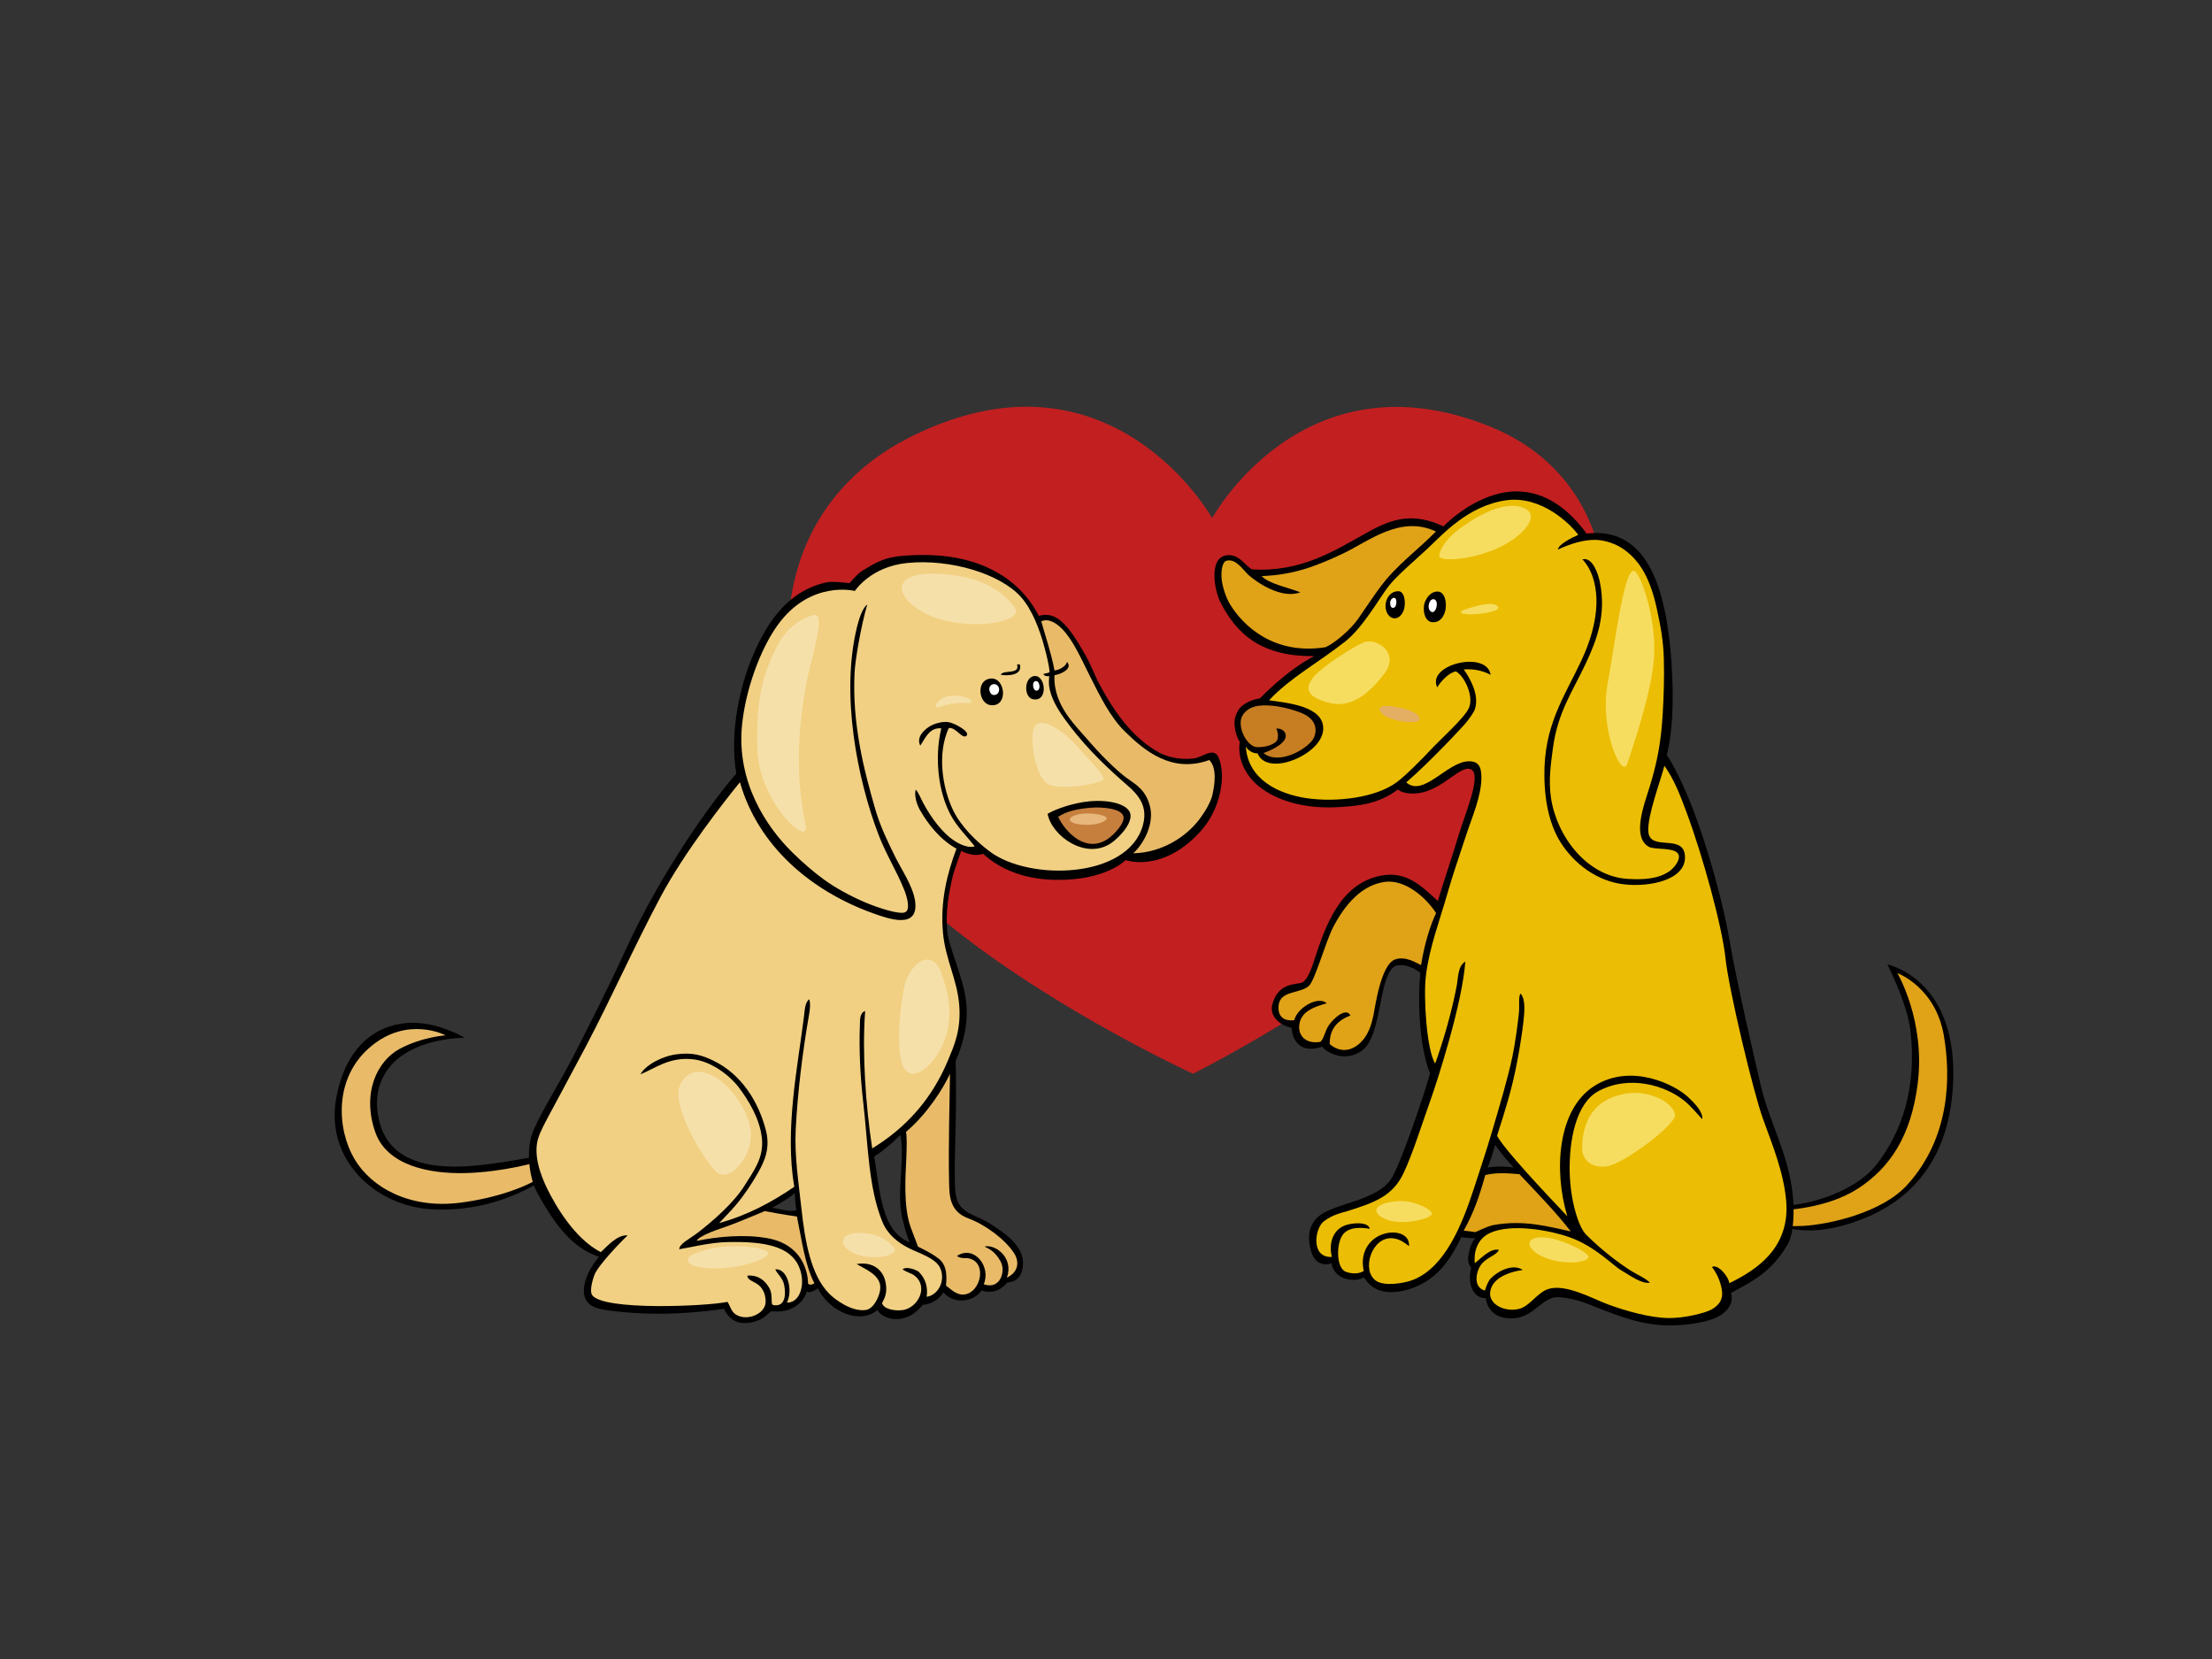 <?xml version="1.0" encoding="utf-8"?>
<!-- Generator: Adobe Illustrator 17.0.0, SVG Export Plug-In . SVG Version: 6.00 Build 0)  -->
<!DOCTYPE svg PUBLIC "-//W3C//DTD SVG 1.1//EN" "http://www.w3.org/Graphics/SVG/1.1/DTD/svg11.dtd">
<svg version="1.1" id="Layer_1" xmlns="http://www.w3.org/2000/svg" xmlns:xlink="http://www.w3.org/1999/xlink" x="0px" y="0px"
	 width="800px" height="600px" viewBox="0 0 800 600" enable-background="new 0 0 800 600" xml:space="preserve">
<rect x="0" y="0" width="800" height="600" fill="#333333" stroke="none"/>
<g>
	<path fill-rule="evenodd" clip-rule="evenodd" fill="#C21F21" d="M438.398,187.403c0,0,32.654-60.187,100.047-33.329
		c60.049,23.94,52.434,104.544,2.744,156.642c-41.75,43.77-109.713,77.616-109.713,77.616s-79.443-36.307-115.51-80.121
		c-43.837-53.249-42.523-122.458,13.674-150.36C401.851,121.992,438.398,187.403,438.398,187.403z"/>
	<g>
		<path fill-rule="evenodd" clip-rule="evenodd" d="M197.185,426.314c-6.928,4.327-21.353,12.243-41.394,11.008
			c-20.041-1.233-38.437-17.929-34.122-40.538c3.866-20.25,16.354-26.829,27.556-26.871c9.875-0.04,18.832,5.4,18.832,5.4
			s-13.717-0.119-23.126,6.768c-6.206,4.546-10.672,12.688-7.616,23.975c3.245,11.985,14.082,16.205,28.926,15.843
			c12.787-0.313,31.709-4.567,31.709-4.567S202.355,423.086,197.185,426.314z"/>
		<path fill-rule="evenodd" clip-rule="evenodd" fill="#E9BB69" d="M197.991,419.055c-3.474,1.444-16.611,4.887-29.724,5.206
			c-13.116,0.321-28.281-2.756-32.509-14.719c-5.025-14.215,0.682-25.873,8.776-30.207c8.095-4.336,16.611-4.887,16.611-4.887
			s-13.626-7.252-27.128,4.109c-13.5,11.361-12.063,29.943-5.901,40.48c6.162,10.536,20.134,18.207,38.114,15.961
			c13.738-1.714,25.11-6.128,29.944-9.695C201.009,421.74,204.162,416.492,197.991,419.055z"/>
		<path fill-rule="evenodd" clip-rule="evenodd" d="M348.275,202.26c12.619,2.972,22.072,10.034,27.429,20.473
			c1.226-0.381,2.571-0.41,3.704-0.26c5.49,0.72,10.244,9.48,13,14.191c2.059,3.521,3.351,7.295,5.152,10.671
			c5.328,9.982,12.009,19.657,21.867,24.941c2.748,1.476,7.678,2.705,12.563,1.983c2.941-0.434,6.996-4.198,8.699-0.348
			c2.735,6.192,1.115,18.454-6.69,26.963c-13.781,15.03-26.897,10.172-26.897,10.172s-7.089,7.526-25.599,7.162
			c-12.178-0.24-20.624-4.497-25.942-9.434c-3.725,1.385-7.914-1.05-7.914-1.05s-2.558,6.976-3.052,9.061
			c-1.447,6.105-2.624,12.655-2.048,19.787c0.498,6.181,6.201,17.248,6.978,26.75c0.841,10.271-3.284,18.82-3.903,20.386
			c0.502,13.878-0.404,35.429-0.316,39.092c0.136,5.562-0.52,11.081,2.81,14.253c2.521,2.4,6.496,3.272,9.981,5.5
			c3.095,1.98,7.312,4.792,9.514,7.823c1.544,2.127,3.103,4.848,2.015,9.201c-1.087,4.352-5.342,4.232-5.342,4.232
			s-1.875,2.582-4.696,3.174c-2.819,0.591-4.589-0.304-4.589-0.304s-1.903,3.222-6.593,3.635c-4.689,0.412-7.233-2.956-7.233-2.956
			s-2.137,4.155-7.473,4.564c-5.954,7.624-14.34,5.511-16.389,1.835c-5.899,5.23-16.978,1.16-21.546-7.828
			c-0.931,0.693-2.772,1.828-3.977,1.214c-1.086,3.512-4.26,6.265-8.474,7.02c-1.287,0.229-4.552,0.112-4.552,0.112
			s-2.395,2.326-3.81,2.961c-2.59,1.161-6.442,1.963-9.314,0.393c-2.872-1.572-3.771-4.292-3.771-4.292s-9.735,1.574-21.427,1.775
			c-9.481,0.161-20.87-0.879-24.467-2.004c-8.849-2.771-3.644-13.798,0.728-18.575c-10.645-3.281-17.375-14.04-22.484-23.327
			c-2.552-4.642-4.033-14.126-1.874-20.787c1.904-5.878,10.288-19.144,14.999-28.37c4.844-9.492,12.806-25.015,18.626-37.869
			c13.374-29.524,32.863-56.088,40.33-64.379c-2.461-14.624,1.165-30.955,5.579-41.687c5.705-13.864,13.579-24.596,27.152-27.516
			c2.224-0.477,8.213,0.324,8.213,0.324s2.938-3.506,4.629-4.514c4.73-2.82,7.634-4.854,15.051-5.428
			C334.617,200.381,341.922,200.764,348.275,202.26z M316.182,418.289c2.035,12.448,2.585,27.064,12.751,30.975
			c-1.097-2.765-1.674-4.991-2.569-8.545c-2.303-9.125,1.035-21.386-0.75-30.269C322.34,413.813,319.309,416.231,316.182,418.289z
			 M279.198,436.81c2.15,0.23,6.289,1.672,8.843,0.858c-0.438-2.107-0.602-4.727-0.51-6.204
			C285.553,433.175,282.679,434.952,279.198,436.81z"/>
		<path fill-rule="evenodd" clip-rule="evenodd" fill="#F1D083" d="M379.592,243.111c-0.145-2.575-1.16-6.365-1.746-8.623
			c-1.798-6.942-4.701-14.187-8.549-18.519c-7.504-8.444-25.532-13.923-41.19-12.363c-13.317,1.328-18.933,10.121-18.933,10.121
			s-16.017-4.099-27.892,12.295c-6.358,8.779-11.669,23.515-12.921,36.272c-2.001,20.411,8.601,36.609,18.333,46.117
			c3.776,3.688,7.279,6.73,11.307,9.695c4.037,2.972,9.846,6.099,14.82,8.216c4.975,2.115,12.568,4.543,14.559,3.598
			c1.99-0.942,0.628-5.647-0.375-8.154c-2.707-6.754-6.554-12.787-9.258-19.849c-7.789-20.345-13.795-51.174-7.745-75.392
			c0.622-2.488,1.896-6.69,3.646-7.875c-2.385,8.221-4.382,20.372-4.587,24.6c-0.899,18.658,3.356,35.037,7.444,49.249
			c1.816,6.32,4.514,11.8,7.253,17.37c2.271,4.621,6.397,10.607,7.175,15.862c1.572,10.673-9.765,6.496-15.029,4.619
			c-22.697-8.098-41.706-24.411-48.301-47.455c-5.439,6.704-19.968,25.093-28.674,41.426c-9.52,17.856-17.846,36.7-27.168,54.369
			c-4.141,7.847-8.779,16.373-12.984,24.261c-1.48,2.772-3.176,5.861-4.046,8.452c-2.086,6.205,0.921,13.874,3.136,18.422
			c2.905,5.972,9.916,18.182,19.433,23.022c2.334-2.145,5.959-6.409,9.698-6.054c-2.626,2.45-10.731,10.899-12.033,14.316
			c-0.607,1.594-1.786,5.735-0.868,7.182c3.724,5.877,41.979,4.109,48.993,2.535c0.932,1.294,1.298,3.487,3.051,4.598
			c4.008,2.544,10.572-0.23,10.752-4.413c0.094-2.164-0.619-4.685-2.463-6.205c-1.747-1.44-4.19-1.798-4.113-3.48
			c4.246-0.253,6.399,2.017,7.788,4.285c1.709,2.793,0.342,6.153,1.572,6.378c4.346,0.788,4.608-3.768,3.926-7.257
			c-0.527-2.701-2.714-4.185-3.197-5.667c4.47-0.38,6.453,7.675,4.185,12.028c4.254,0.09,6.053-5.048,5.334-9.579
			c-1.776-11.186-13.734-12.543-26.604-12.312c-6.773,0.122-13.689,1.994-17.665,2.596c0.002-1.962,3.898-3.831,6.498-5.827
			c5.736-4.398,13.32-11.006,17.229-17.359c3.069-4.988,6.96-9.844,6.164-17.022c-0.781-7.051-4.794-13.596-8.377-18.353
			c-3.233-4.293-9.759-9.204-15.991-10.064c-8.912-1.233-14.375,3.337-19.551,5.363c1.823-3.346,7.753-6.529,12.984-7.233
			c5.866-0.789,9.326,0.361,13.211,2.207c10.494,4.987,16.595,15.196,19.193,25.359c1.688,6.602-0.705,11.412-2.85,15.238
			c-2.167,3.864-5.228,8.442-8.147,11.839c-2.196,2.558-3.644,3.94-5.917,6.386c10.209-2.792,19.176-7.64,27.151-13.109
			c-3.485-20.717,1.192-43.034,3.525-61.637c0.233-1.849,0.321-5.229,1.932-6.183c0.499,1.921,0.166,4.064-0.189,6.078
			c-2.109,11.995-4.052,27.251-4.736,40.942c-0.491,9.808,1.064,19.386,2.044,28.461c1.286,11.932,3.386,24.242,10.035,30.964
			c2.194,2.222,8.232,6.68,13.302,5.917c2.857-0.428,5.08-5.09,5.206-7.887c0.218-4.799-5.522-6.863-8.552-8.728
			c5.87-0.964,9.577,2.115,10.456,6.608c0.681,3.49-0.094,5.372-1.268,7.502c0.468,2.183,4.722,3.009,7.653,2.516
			c5.377-0.908,9.388-8.511,3.91-12.581c-0.924-0.69-2.853-1.125-4.146-2.138c1.463-1.228,5.229,0.277,5.918,0.974
			c2.447,2.477,3.264,5.441,2.806,8.98c4.371-0.697,6.957-6.112,4.804-10.576c-1.706-3.539-7.896-5.272-11.478-7.144
			c-3.871-2.025-7.464-4.835-9.338-9.389c-5.09-12.367-5.178-28.036-6.966-43.523c-1.013-8.768-1.524-18.415-1.182-27.639
			c0.065-1.722-0.14-4.379,1.901-5.108c-1.108,14.974,0.154,34.145,2.563,49.706c12.428-7.616,21.715-18.034,27.556-32.22
			c1.879-4.564,4.657-10.432,3.91-19.664c-0.747-9.232-5.001-16.55-5.868-26.007c-1.061-11.579,1.505-21.452,4.862-30.51
			c-5.823-3.288-10.065-8.506-13.247-14.072c-1.039-1.817-2.113-5.124-1.485-7.309c1.034,1.053,1.884,3.31,2.692,4.817
			c2.602,4.862,7.063,11.43,12.434,14.391c1.966,1.085,4.374,1.907,6.224,1.34c-2.754-3.58-6.412-7.003-8.816-11.575
			c-4.359-8.286-5.806-20.44-3.289-31.13c-4.395-0.337-5.762,3.623-7.609,6.26c-1.486-3.057,1.329-5.597,3.208-6.826
			c1.563-1.024,4.407-1.974,6.876-1.687c2.174,0.253,8.059,3.471,6.7,4.899c-1.499,1.572-4.067-3.341-6.477-2.71
			c-4.164,9.01-2.422,21.354,1.566,29.653c2.803,5.831,8.294,11.273,13.409,15.068c14.267,10.593,49.729,9.846,55.22-9.488
			c2.418-8.512-3.488-12.664-7.65-16.347c-7.758-6.862-14.605-13.81-20.793-22.438c-2.431-3.387-4.918-7.538-5.467-11.794
			c-0.15-1.185,0.065-3.468,0.065-3.468s-1.608,0.326-2.16-0.789C378.195,243.556,379.064,243.392,379.592,243.111z"/>
		<path fill-rule="evenodd" clip-rule="evenodd" fill="#E9BB69" d="M376.596,224.733c1.471,5.316,3.629,11.531,4.777,17.759
			c2.326-0.247,4.339-1.942,4.515-3.115c2.253,2.471-2.267,4.488-4.517,4.823c-0.084,1.596,0.031,3.124,0.297,4.581
			c1.509,8.278,7.929,14.328,10.968,17.904c5.48,6.453,11.216,11.992,14.634,14.52c3.418,2.525,6.965,4.156,8.605,10.307
			c1.642,6.15-1.984,13.399-6.021,17.099c10.339-0.265,19.003-5.814,23.992-12.395c1.884-2.486,4.076-6.141,4.676-8.887
			c0.775-3.571,1.712-9.491-1.15-12.457c-13.728,4.996-23.71-3.602-30.619-10.386c-5.334-5.24-9.149-13.17-12.814-20.44
			c-2.977-5.906-5.814-12.512-9.852-16.629C382.171,225.467,379.172,223.426,376.596,224.733z"/>
		<path fill-rule="evenodd" clip-rule="evenodd" fill="#E9BB69" d="M343.573,388.379c-2.339,5.038-8.079,14.362-15.898,20.976
			c0.347,1.996,0.276,5.215,0.093,9.917c-0.182,4.705-1.27,17.08,1.716,24.914c0.9,2.367,2.525,6.688,2.525,6.688
			s6.425,2.949,8.394,5.193c1.776,2.025,2.109,4.874,1.736,8.899c1.828,1.314,3.73,3.452,6.488,3.216
			c6.27-0.54,8.763-12.396,1.026-13.184c-0.906,0.044-2.436,0.125-3.559-0.758c6.168-4.095,12.416,3.773,9.697,10.222
			c5.922,2.145,8.17-4.751,5.993-8.427c-2.179-3.676-3.832-4.158-5.724-5.231c4.173-0.853,10.621,4.216,8.105,11.26
			c3.848-1.77,4.849-5.456,2.481-9.001c-3.207-4.802-10.029-10.03-16.576-12.481c-6.551-2.451-6.692-8.115-6.803-12.254
			C342.926,415.386,343.484,396.961,343.573,388.379z"/>
		<path fill-rule="evenodd" clip-rule="evenodd" fill="#E9BB69" d="M276.569,438.012c0,0-5.828,2.496-11.833,4.828
			c-2.662,1.034-5.475,1.876-7.699,2.792c-2.899,1.194-4.88,2.398-5.045,3.146c7.711-1.591,17.377-2.46,25.62-0.962
			c15.118,2.746,14.632,16.483,14.632,16.483s0.989,0.796,2.299-0.195c-3.458-6.63-4.569-15.721-6.327-24.139
			C284,439.423,276.569,438.012,276.569,438.012z"/>
		<path fill-rule="evenodd" clip-rule="evenodd" d="M367.827,240.3c0.337-0.008,0.672-0.016,1.009-0.024
			c1.079,3.918-4.078,4.231-6.892,3.788C362.676,242.065,369.037,244.145,367.827,240.3z"/>
		<path fill-rule="evenodd" clip-rule="evenodd" d="M373.588,244.603c4.511-1.37,5.871,9.445-0.002,8.28
			C370.322,252.234,370.333,245.59,373.588,244.603z"/>
		<path fill-rule="evenodd" clip-rule="evenodd" fill="#FFFFFF" d="M374.256,246.42c-1.248,0.578-0.521,4.033,1.021,3.259
			C376.56,249.096,375.873,245.675,374.256,246.42z"/>
		<path fill-rule="evenodd" clip-rule="evenodd" d="M357.254,245.619c3.133-1.037,5.108,1.503,5.448,4.211
			c0.341,2.716-0.968,5.596-4.413,5.193C354.142,254.535,353.059,247.005,357.254,245.619z"/>
		<path fill-rule="evenodd" clip-rule="evenodd" fill="#FFFFFF" d="M360.526,247.731c-1.149-0.847-3.065,0.075-2.697,1.884
			c0.367,1.807,1.623,2.031,2.618,1.498C361.442,250.582,361.815,248.677,360.526,247.731z"/>
		<path fill-rule="evenodd" clip-rule="evenodd" d="M378.88,294.33c3.335-1.961,9.685-4.024,15.173-4.523
			c7.891-0.715,14.223,1.319,14.781,4.66c0.612,3.668-4.385,8.677-6.998,10.462C392.705,311.15,380.375,302.353,378.88,294.33z"/>
		<path fill-rule="evenodd" clip-rule="evenodd" fill="#C77F3E" d="M400.617,303.438c1.926-1.287,6.194-5.516,5.709-8.067
			c-0.584-3.06-7.913-3.573-11.722-3.258c-4.974,0.41-9.044,1.313-11.897,3.327C385.495,301.261,392.842,308.633,400.617,303.438z"
			/>
		<path fill-rule="evenodd" clip-rule="evenodd" fill="#F6E0AA" d="M347.456,208.443c9.161,1.501,16.565,6.555,19.673,11.617
			c3.107,5.063-17.358,8.544-31.098,2.416C322.293,216.349,320.168,203.971,347.456,208.443z"/>
		<path fill-rule="evenodd" clip-rule="evenodd" fill="#F6E0AA" d="M389.217,269.569c3.148,3.47,9.695,10.204,9.906,12.022
			c0.209,1.816-16.131,4.536-20.341,1.821c-4.21-2.715-6.343-15.424-4.96-19.931C375.203,258.973,382.745,262.436,389.217,269.569z"
			/>
		<path fill-rule="evenodd" clip-rule="evenodd" fill="#F6E0AA" d="M279.853,236.109c3.936-8.585,8.494-11.807,14.087-13.601
			c5.59-1.794-0.941,15.767-2.816,27.246c-1.874,11.481-3.939,28.766,0.19,48.553c1.865,8.937-16.765-7.877-17.403-27.252
			C273.272,251.683,276.549,243.316,279.853,236.109z"/>
		<path fill-rule="evenodd" clip-rule="evenodd" fill="#F6E0AA" d="M339.824,255.692c3.294-1.374,8.08-1.688,10.406-1.413
			c2.326,0.274,1.094-2.68-5.203-2.689C338.729,251.578,336.871,256.926,339.824,255.692z"/>
		<path fill-rule="evenodd" clip-rule="evenodd" fill="#F6E0AA" d="M340.521,352.124c2.177,6.227,4.331,14.48,1.394,23.169
			c-2.938,8.688-10.705,16.336-14.465,11.622c-3.762-4.715-2.158-20.497-0.551-29.32
			C328.507,348.773,336.957,341.938,340.521,352.124z"/>
		<path fill-rule="evenodd" clip-rule="evenodd" fill="#F6E0AA" d="M263.135,393.123c3.553,3.723,9.57,11.865,8.268,19.686
			c-1.301,7.819-7.942,14.113-11.819,11.391c-3.878-2.723-17.33-24.268-13.541-31.984
			C249.833,384.499,258.034,387.779,263.135,393.123z"/>
		<path fill-rule="evenodd" clip-rule="evenodd" fill="#F6E0AA" d="M315.311,446.373c3.398,0.645,6.37,2.993,8.074,4.939
			c1.705,1.949-4.522,4.751-12.695,2.631C302.517,451.821,302.156,443.878,315.311,446.373z"/>
		<path fill-rule="evenodd" clip-rule="evenodd" fill="#F6E0AA" d="M263.712,450.78c3.989-0.098,10.939,0.064,13.634,1.821
			c2.696,1.758-6.809,5.457-15.928,6.024c-13.237,0.818-14.521-3.232-10.892-4.872C254.79,451.826,259.573,450.881,263.712,450.78z"
			/>
		<path fill-rule="evenodd" clip-rule="evenodd" fill="#E7B77C" d="M390.65,294.391c2.818-0.488,7.789-0.025,9.307,1.099
			c1.52,1.123-3.231,3.393-9.049,2.707C385.092,297.51,386.195,295.163,390.65,294.391z"/>
	</g>
	<g>
		<path fill-rule="evenodd" clip-rule="evenodd" d="M645.055,435.847c5.25,0.608,25.048-3.452,33.935-15.058
			c8.887-11.609,14.317-27.497,11.955-48.007c-1.149-9.928-8.346-23.998-8.346-23.998s26.013,5.245,23.698,44.095
			c-2.044,34.345-23.688,45.723-39.126,50.173c-15.439,4.451-23.966-0.094-23.966-0.094S641.027,435.382,645.055,435.847z"/>
		<path fill-rule="evenodd" clip-rule="evenodd" fill="#E0A217" d="M640.93,437.775c4.037,0.165,19.951-0.673,31.149-7.993
			c11.201-7.32,19.094-18.617,21.501-38.031c2.807-22.637-7.377-39.825-7.377-39.825s13.8,5.064,16.81,22.552
			c2.613,15.185,2.206,36.917-13.133,53.947c-9.311,10.339-28.614,14.383-37.352,14.917c-8.738,0.536-12.097-1.1-13.638-1.463
			C637.348,441.518,636.266,437.581,640.93,437.775z"/>
		<path fill-rule="evenodd" clip-rule="evenodd" d="M573.807,192.978c21.047-2.558,27.439,18.16,29.846,37.49
			c1.236,9.901,2.486,29.962-0.851,42.627c0.825,0.96,4.986,7.982,9.198,18.825c5.94,15.289,11.551,36.099,13.636,48.881
			c2.195,13.436,10.086,47.153,11.093,51.456c3.246,13.898,9.755,24.213,11.567,39.171c0.714,5.887,0.575,14.587-1.724,18.543
			c-5.892,10.127-12.717,13.405-20.52,17.643c1.297,4.494-2.48,7.638-5.501,8.975c-3.944,1.746-11.039,2.798-16.772,2.773
			c-11.481-0.047-20.703-4.433-30.152-8.021c-3.185-1.209-9.722-2.92-12.427-1.875c-5.256,2.034-7.768,7.757-15.603,7.319
			c-7.835-0.435-8.256-7.369-8.256-7.369s-3.355,0.605-5.064-3.612c-1.37-3.381-0.162-7.341-0.162-7.341s-1.583-1.377-1.046-4.368
			c0.469-2.605,0.913-4.358,2.428-6.284c-1.07,0.028-3.519-0.077-4.986-0.412c-3.342,6.985-6.861,12.341-12.818,16.103
			c-3.754,2.372-11.686,5.38-17.535,2.867c-3.264-1.402-4.871-4.415-4.871-4.415s-2.367,1.76-6.799,0.453
			c-4.434-1.308-4.938-5.501-4.938-5.501s-5.575,2.218-7.454-4.655c-1.879-6.875,0.288-11.546,5.666-14.126
			c4.228-2.029,8.566-2.99,12.137-4.379c3.571-1.386,8.085-3.189,10.855-6.793c3.449-4.49,12.809-32.553,14.428-38.715
			c-4.473-11.338-4.297-29.807-3.479-36.353c-1.999-1.761-5.816-3.369-8.543-2.703c-3.94,0.961-5.256,10.802-6.148,14.986
			c-1.103,5.166-2.463,12.854-6.387,15.754c-5.283,3.903-11.693,1.78-14.461-1.372c-10.832,3.561-11.042-6.847-11.042-6.847
			s-2.255-0.385-4.08-1.677c-1.823-1.29-3.647-3.585-2.94-6.509c2.117-8.765,9.367-7.174,11.107-8.304
			c1.74-1.131,3.205-5.131,3.902-7.307c4.31-13.437,9.631-28.283,24.271-31.2c9.607-1.916,15.262,4.355,20.629,9.154
			c2.39-7.947,5.022-15.479,7.452-23.581c2.319-7.734,8.391-21.671,4.722-23.922c-3.668-2.251-10.16,7.285-19.109,8.493
			c-2.844,0.384-5.885,0.048-7.516-1.313c-7.473,5.672-15.561,5.993-21.746,6.379c-13.837,0.866-28.104-3.57-33.523-13.465
			c-3.043-5.558-1.879-10.158-1.879-10.158s-1.848-2.379-1.955-6.78c-0.049-2.026,1.046-4.661,2.349-5.863
			c2.903-2.677,6.842-3.042,6.842-3.042s9.42-10.028,19.644-15.311c-18.416,0.213-27.805-7.341-33.978-19.617
			c-2.124-4.225-4.299-16.185,2.466-16.866c4.377-0.441,6.197,3.433,8.975,5.116c18.188,1.097,30.195-6.993,42.383-13.707
			c8.364-4.607,15.886-6.993,26.918-1.857c5.822-5.862,15.849-12.475,25.95-12.643C559.579,177.53,568.069,185.114,573.807,192.978z
			 M538.034,422.266c2.965-0.509,6.309-0.434,9.415-0.038c-2.262-2.462-4.943-5.464-6.667-8.211
			C539.979,416.749,539.071,419.603,538.034,422.266z"/>
		<path fill-rule="evenodd" clip-rule="evenodd" fill="#EBBD04" d="M570.794,193.445c-2.861-4.021-13.381-14.223-25.93-12.528
			c-13.819,1.865-23.132,12.388-28.472,17.395c-5.338,5.006-11.252,9.867-14.333,13.874c-3.08,4.008-9.123,14.757-15.491,19.777
			c-9.916,7.816-19.869,13.065-27.6,21.303c6.217,0.949,20.164,1.962,19.578,10.689c-0.419,6.222-9.395,11.551-15.787,12.165
			c-6.802,0.655-7.887-3.645-7.887-3.645s-2.596,0.191-4.297-2.412c0.775,11.711,11.605,17.091,22.075,18.622
			c10.561,1.544,24.853-0.131,32.489-5.773c3.553-2.627,10.217-9.493,11.889-11.318c3.901-4.26,12.44-11.712,14.188-15.464
			c1.988-4.274-1.611-11.74-4.69-13.32c-2.677,0.537-5.413,3.611-6.737,5.773c-3.936-8.346,18.04-13.52,19.319-4.507
			c-2.398-1.358-5.925-2.294-9.71-1.953c2.107,2.98,5.732,9.066,4.037,14.308c-0.406,1.256-2.074,3.504-3.02,4.698
			c-1.329,1.677-13.359,14.546-21.82,21.83c6.166,5.512,14.859-7.489,22.555-7.628c3.507-0.063,4.61,1.854,4.625,5.786
			c0.024,6.924-3.5,14.631-5.643,21.283c-2.189,6.796-4.624,13.598-6.51,20.257c-2.864,10.096-6.676,19.915-7.927,30.252
			c-0.946,7.824,0.321,27.147,3.368,31.714c2.904-7.936,5.991-18.681,7.781-28.074c0.579-3.045,0.332-7.063,3.104-8.79
			c-0.983,14.681-9.821,42.374-12.774,50.647c-2.95,8.274-6.396,19.285-9.61,25.974c-3.932,8.182-10.258,10.473-19.965,13.541
			c-1.92,0.606-5.673,1.318-8.872,3.833c-3.263,2.568-4.729,13.25,2.95,12.833c-0.935-3.681-0.416-9.199,4.516-11.316
			c2.152-0.923,8.578-1.73,9.226,1.144c-3.272-0.55-7.985-0.803-10.044,2.524c-2.119,3.429-2.069,11.756,1.41,13.038
			c1.707,0.628,4.473,0.974,6.444-0.335c-0.784-3.517-0.394-7.282,2.471-10.438c4.524-4.988,14.271-4.641,13.891,1.469
			c-1.746-1.374-3.551-2.644-5.958-2.848c-7.632-0.646-11.443,11.815-5.891,15.439c3.142,2.054,10.387,0.843,13.629-0.509
			c11.084-4.621,17.211-19.129,21.687-32.9c2.105-6.476,4.444-13.431,6.508-20.435c3.002-10.194,5.79-19.543,7.397-27.21
			c1.188-5.675,2.123-13.191,2.382-15.943c0.257-2.75-0.224-5.814,0.563-6.934c2.008,2.074,1.395,7.042,0.996,10.749
			c-0.197,1.837-1.505,11.704-3.725,21.01c-2.257,9.459-5.43,18.358-5.736,19.706c2.754,5.06,16.898,20.128,25.41,29.081
			c-5.026-16.627-3.508-38.789,9.79-47.147c13.525-8.502,29.415-0.245,33.956,4.107c2.065,1.981,5.365,5.171,5.053,7.919
			c-2.008-2.076-4.087-4.746-6.685-6.811c-6.653-5.29-19.549-9.379-30.868-3.338c-8.042,4.29-10.664,17.634-10.393,29.406
			c0.233,10.104,3.129,19.689,5.929,22.503c6.063,6.093,12.57,10.704,15.468,12.599c2.898,1.894,5.859,3.002,7.615,4.768
			c-3,0.624-7.57-2.882-10.379-4.466c-2.81-1.582-9.42-8.656-18.56-11.911c-7.25-2.583-21.426-5.202-29.12-1.475
			c-3.653,1.772-5.774,5.669-5.278,10.824c2.32-1.786,5.739-5.584,8.7-4.809c-0.785,1.863-3.705,2.407-5.968,4.77
			c-2.098,2.193-3.8,8.662,0.932,9.938c0.299-1.108,1.151-3.365,2.015-4.296c2.461-2.655,8.064-5.645,11.678-3.152
			c-4.242,0.533-9.633,2.378-11.278,6.144c-2.692,6.159,5.189,9.549,10.511,7.749c3.467-1.173,6.186-5.778,9.97-7.004
			c6.292-2.039,16.081,3.516,21.518,5.523c6.239,2.3,15.135,4.904,22.06,4.975c5.706,0.059,13.357-1.819,15.686-3.213
			c2.329-1.395,3.8-3.211,3.628-5.973c-0.172-2.762-1.486-6.505-3.673-9.282c2.134-1.24,6.044,3.491,6.259,5.865
			c9.753-4.74,22.102-12.691,20.567-29.876c-0.938-10.509-5.058-20.336-8.471-29.851c-3.463-9.649-12.229-46.244-13.462-57.78
			c-1.233-11.532-8.146-36.856-14.126-52.889c-2.358-6.325-4.378-11.64-7.982-16.77c-1.225,5.054-6.225,18.111-5.813,23.814
			c0.544,7.556,13.243,0.288,13.272,9.332c0.03,8.18-12.69,10.8-21.881,9.786c-9.97-1.105-18.161-7.496-22.966-14.982
			c-3.768-5.872-5.883-13.934-6.009-24.154c-0.229-18.414,7.204-28.655,13.358-41.768c3.681-7.84,7.69-19.929,4.051-30.513
			c-0.654-1.894-1.792-4.145-3.633-6.144c3.726-0.955,5.742,5.479,6.315,8.339c2.385,11.881-1.301,21.132-5.053,29.167
			c-4.788,10.248-10.254,17.768-11.966,30.886c-0.695,5.325-1.662,11.527-0.669,17.979c2.148,13.921,13.013,28.322,27.81,29.203
			c5.51,0.328,10.758,0.05,14.869-2.676c1.472-0.976,3.945-3.686,3.544-5.777c-0.609-3.208-8.673-1.958-10.768-3.116
			c-6.371-3.525-1.779-15.252,0.208-21.704c2.577-8.365,4.095-15.697,4.711-26.084c0.391-6.602,0.604-13.017,0.431-20.108
			c-0.168-6.845-1.274-12.347-2.465-17.904c-2.217-10.359-5.766-17.779-12.71-22.279c-2.232-1.447-6.002-2.927-9.657-2.967
			c-4.284-0.044-8.735,1.324-13.491,3.485C563.604,196.869,568.543,194.443,570.794,193.445z"/>
		<path fill-rule="evenodd" clip-rule="evenodd" fill="#E0A217" d="M485.428,200.331c-8.703,4.074-17.273,7.631-29.114,8.002
			c2.36,2.789,10.224,4.328,13.93,5.888c-6.704,2.523-15.517-3.439-18.733-6.305c-1.948-1.733-4.371-5.954-7.867-5.144
			c-1.703,0.395-2.107,4.049-1.794,6.873c0.314,2.824,1.622,6.608,2.913,8.753c4.804,8.001,16.079,18.635,34.645,15.674
			c3.606-1.634,9.24-6.605,11.756-10.224c2.926-4.212,5.652-8.376,8.193-11.762c5.932-7.9,13.465-13.204,19.978-19.875
			C506.297,186.165,495.003,195.851,485.428,200.331z"/>
		<path fill-rule="evenodd" clip-rule="evenodd" fill="#C77D21" d="M475.27,266.631c1.461-3.654-0.093-7.077-4.943-8.922
			c-4.854-1.85-10.751-3.042-15.139-2.462c-3.174,0.418-4.89,2.026-5.758,3.414c-2.35,3.749,1.383,11.348,5.145,11.542
			c3.42,0.177,6.98-1.193,7.43-2.776c0.45-1.583,0.006-3.146-0.42-3.921c1.705-0.2,3.853,1.008,3.337,3.222
			c-0.516,2.213-4.376,4.354-7.97,5.624C462.843,277.13,473.813,270.283,475.27,266.631z"/>
		<path fill-rule="evenodd" clip-rule="evenodd" fill="#E0A217" d="M519.383,330.233c-3.66-5.689-11.236-12.266-18.525-11.287
			c-8.428,1.13-14.425,8.215-18.649,16.269c-2.76,5.264-6.597,19.269-8.792,21.303c-3.196,2.958-10.436,1.617-10.983,7.072
			c-0.548,5.454,3.741,5.657,5.636,5.37c1.271-4.749,8.817-8.872,11.738-6.104c-4.033,1.197-7.888,2.375-9.459,5.97
			c-1.803,5.103,1.5,9.006,7.219,7.959c1.27-1.198,1.612-3.874,2.99-5.942c1.67-2.507,6.341-6.694,7.84-3.57
			c-4.114,1.527-7.628,4.443-7.483,10.339c1.946,1.759,5.798,3.524,9.956,0.451c4.162-3.075,5.25-8.144,5.846-10.824
			c0.596-2.679,2.607-18.575,7.961-20.285c3.617-1.156,7.137,1.043,9.266,2.085C515.301,340.598,517.508,334.174,519.383,330.233z"
			/>
		<path fill-rule="evenodd" clip-rule="evenodd" fill="#E0A217" d="M549.521,424.652c-4.059-0.331-8.463-0.696-12.357,0.345
			c-2.017,7.24-4.072,13.467-7.79,20.068c1.928,0.206,4.219,0.544,4.219,0.544s4.524-2.17,6.375-2.515
			c11.199-2.083,20.334,0.62,28.125,2.272C562.697,438.383,555.811,431.338,549.521,424.652z"/>
		<path fill-rule="evenodd" clip-rule="evenodd" d="M501.088,218.99c0.065-2.412,1.672-5.245,4.738-5.163
			c1.744,0.044,2.545,2.771,2.156,5.615c-0.282,2.051-1.639,3.954-3.203,4.151C502.434,223.89,501.023,221.385,501.088,218.99z"/>
		<path fill-rule="evenodd" clip-rule="evenodd" fill="#FFFFFF" d="M504.929,216.949c-0.309-1.241-1.622-0.814-2.079,0.443
			c-0.228,0.627-0.02,2.115,0.545,2.351C504.732,220.303,505.262,218.281,504.929,216.949z"/>
		<path fill-rule="evenodd" clip-rule="evenodd" d="M515.287,217.847c0.777-1.967,2.291-3.865,4.492-3.919
			c2.203-0.054,3.148,2.47,3.15,4.973c0.003,2.612-1.313,6.231-4.713,6.138C514.816,224.941,514.509,219.813,515.287,217.847z"/>
		<path fill-rule="evenodd" clip-rule="evenodd" fill="#FFFFFF" d="M517.526,221.188c1.739,1.232,3.093-3.759,1.212-4.42
			C516.996,216.156,515.787,219.956,517.526,221.188z"/>
		<path fill-rule="evenodd" clip-rule="evenodd" fill="#F7DD5F" d="M527.389,191.61c4.798-3.672,15.538-10.684,23.156-8.121
			c7.618,2.56,0.038,10.99-9.706,15.12c-9.745,4.131-20.271,4.388-20.315,2.557C520.479,199.334,522.444,195.393,527.389,191.61z"/>
		<path fill-rule="evenodd" clip-rule="evenodd" fill="#F7DD5F" d="M478.016,242.042c3.799-3.094,11.254-8.06,15.332-9.762
			c4.08-1.703,13.139,3.573,7.373,11.27c-5.765,7.696-12.289,12.435-19.428,10.778C474.153,252.669,469.035,249.36,478.016,242.042z
			"/>
		<path fill-rule="evenodd" clip-rule="evenodd" fill="#F7DD5F" d="M530.603,220.152c3.611-1.099,9.092-2.739,10.967-0.954
			c1.875,1.785-5.195,2.873-9.086,2.969C528.594,222.262,526.512,221.397,530.603,220.152z"/>
		<path fill-rule="evenodd" clip-rule="evenodd" fill="#F7DD5F" d="M591.879,207.209c2.964,4.298,7.328,18.825,6.263,31.444
			c-1.064,12.62-7.696,31.787-9.615,37.559c-1.919,5.77-10.147-12.347-7.118-28.908C584.44,230.745,587.843,201.354,591.879,207.209
			z"/>
		<path fill-rule="evenodd" clip-rule="evenodd" fill="#F7DD5F" d="M505.836,434.386c5.045-0.358,11.744,2.69,12.016,4.516
			c0.274,1.826-10.424,4.376-16.201,2.228C495.873,438.98,496.008,435.083,505.836,434.386z"/>
		<path fill-rule="evenodd" clip-rule="evenodd" fill="#F7DD5F" d="M572.216,414.677c0.115-3.232,0.474-8.712,4.705-13.624
			c3.769-4.376,11.744-6.698,17.953-5.475c6.212,1.223,10.182,4.331,10.946,7.518c0.764,3.188-18.117,17.615-24.501,18.687
			C577.133,422.484,571.995,420.828,572.216,414.677z"/>
		<path fill-rule="evenodd" clip-rule="evenodd" fill="#F7DD5F" d="M560.197,447.715c3.874,0.597,11.308,3.615,13.889,6.071
			c2.578,2.457-7.453,4.303-15.316,1.061C550.904,451.604,551.234,446.331,560.197,447.715z"/>
	</g>
	<path fill-rule="evenodd" clip-rule="evenodd" fill="#E5AF63" d="M505.105,255.698c2.387,0.469,7.367,1.511,8.272,3.886
		c0.904,2.376-6.158,1.843-10.568,0.258C498.4,258.258,496.182,253.942,505.105,255.698z"/>
</g>
</svg>
